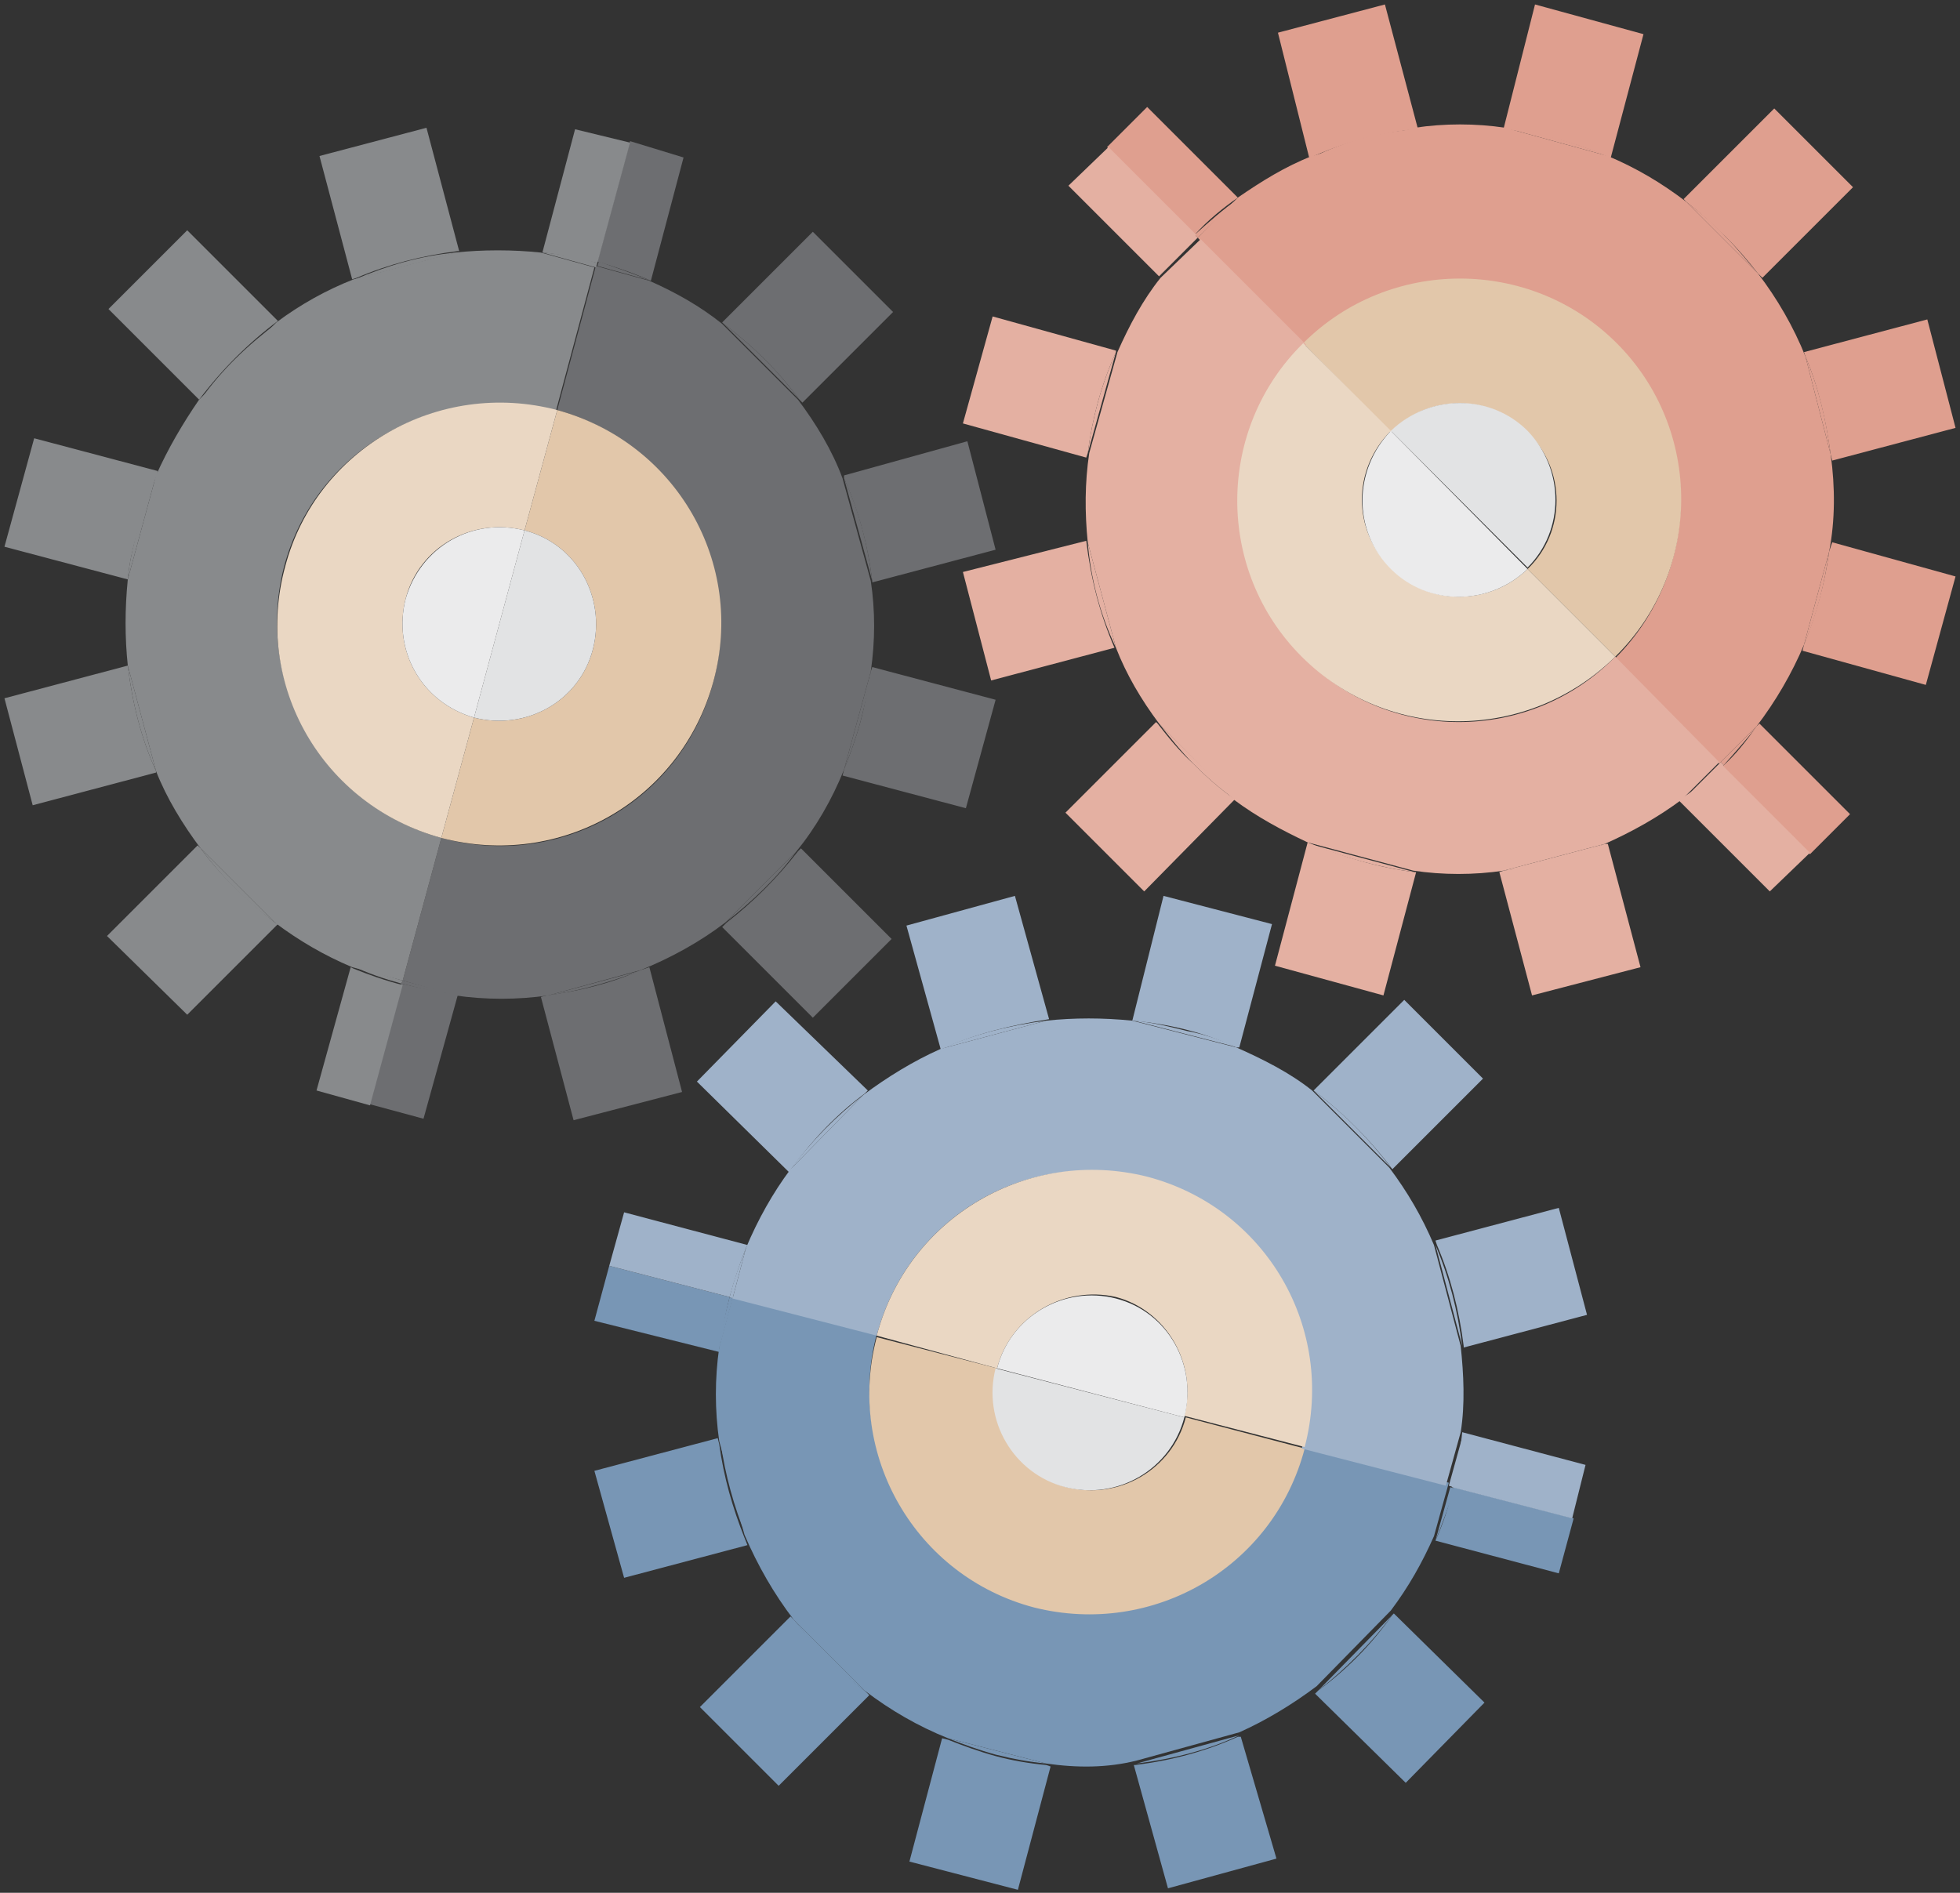<!-- Generator: Adobe Illustrator 19.0.0, SVG Export Plug-In  -->
<svg version="1.1"
	 xmlns="http://www.w3.org/2000/svg" xmlns:xlink="http://www.w3.org/1999/xlink" xmlns:a="http://ns.adobe.com/AdobeSVGViewerExtensions/3.0/"
	 x="0px" y="0px" width="131.9px" height="127.4px" viewBox="0 0 131.9 127.4" style="enable-background:new 0 0 131.9 127.4;"
	 xml:space="preserve">
<rect x="0" y="0" width="131.9" height="127.4" fill="#333333" stroke="none"/>
<style type="text/css">
	.st0{fill:#6D6E71;}
	.st1{fill:#E2C7AA;}
	.st2{fill:#E2E3E4;}
	.st3{fill:#888A8C;}
	.st4{fill:#EAD7C3;}
	.st5{fill:#EBEBEC;}
	.st6{fill:#DF9F8F;}
	.st7{fill:#E4B0A2;}
	.st8{fill:#7896B5;}
	.st9{fill:#9FB2C9;}
</style>
<defs>
</defs>
<g id="XMLID_125_">
	<g id="XMLID_145_">
		<path id="XMLID_179_" class="st0" d="M67,47.1l-2,7.3l-8.3-2.2l0.1-0.4c0.4-1,0.8-2.1,1.1-3.2c0.3-1.1,0.5-2.3,0.7-3.4l0.1-0.3
			L67,47.1z"/>
		<path id="XMLID_178_" class="st0" d="M65.1,29.7l1.9,7.3l-8.3,2.2l0-0.1c-0.3-2.4-0.9-4.7-1.9-6.9l0-0.2L65.1,29.7z"/>
		<path id="XMLID_177_" class="st0" d="M60,63.2l-5.3,5.3l-6.1-6.1l0.3-0.3c1.8-1.4,3.4-3,4.8-4.8l0.2-0.2L60,63.2z"/>
		<path id="XMLID_176_" class="st0" d="M58.6,45.2c-0.1,1.1-0.4,2.2-0.7,3.4c-0.3,1.1-0.7,2.2-1.1,3.2L58.6,45.2z"/>
		<path id="XMLID_175_" class="st0" d="M58.6,45.2l-1.8,6.6c-0.8,2-1.9,3.9-3.2,5.5l-4.8,4.8c-1.7,1.3-3.7,2.4-5.7,3.2L36.9,67
			c-2.1,0.3-4.2,0.3-6.3,0L27.1,66l2.6-9.6l0,0c8,2.2,16.2-2.5,18.3-10.5c2.1-7.9-2.6-16.1-10.5-18.3l0,0l2.6-9.7l3.6,1l0,0
			c1.8,0.8,3.4,1.7,4.9,2.9l5.1,5.1c1.2,1.6,2.3,3.4,3,5.3l1.9,6.9C58.9,41.1,58.9,43.1,58.6,45.2z"/>
		<path id="XMLID_174_" class="st0" d="M58.7,39.1l-1.9-6.9C57.8,34.3,58.4,36.7,58.7,39.1z"/>
		<path id="XMLID_173_" class="st0" d="M48.8,62.1l4.8-4.8C52.3,59.1,50.6,60.7,48.8,62.1z"/>
		<path id="XMLID_172_" class="st0" d="M43.7,65.1l2.2,8.4l-7.3,1.9l-2.2-8.3l0.4-0.1c2.2-0.3,4.3-0.8,6.3-1.7L43.7,65.1z"/>
		<path id="XMLID_171_" class="st0" d="M60.1,21L54,27.1l-0.2-0.2c-1.4-1.9-3.1-3.6-5.1-5.1l-0.1-0.1l6.1-6.1L60.1,21z"/>
		<path id="XMLID_170_" class="st0" d="M53.8,26.9l-5.1-5.1C50.7,23.3,52.4,25,53.8,26.9z"/>
		<path id="XMLID_169_" class="st0" d="M36.9,67l6.3-1.7C41.1,66.1,39,66.7,36.9,67z"/>
		<path id="XMLID_168_" class="st1" d="M37.5,27.6c8,2.2,12.7,10.3,10.5,18.3c-2.2,8-10.3,12.6-18.3,10.5l0,0l2.2-8.1l0,0
			c3.5,0.9,7.1-1.1,8-4.6c0.9-3.5-1.1-7.1-4.6-8l0,0L37.5,27.6L37.5,27.6z"/>
		<path id="XMLID_167_" class="st2" d="M35.3,35.7c3.5,0.9,5.5,4.5,4.6,8c-0.9,3.5-4.5,5.5-8,4.6l0,0L35.3,35.7L35.3,35.7z"/>
		<path id="XMLID_166_" class="st0" d="M30.8,67l-2.3,8.3l-3.7-1l2.2-8.1c1.2,0.3,2.3,0.5,3.5,0.7L30.8,67z"/>
		<path id="XMLID_165_" class="st0" d="M46,10.6l-2.2,8.3l0,0c-1.1-0.5-2.3-0.9-3.6-1.3l2.2-8.1L46,10.6z"/>
		<path id="XMLID_164_" class="st0" d="M43.8,18.9l-3.6-1l0.1-0.3C41.4,18,42.6,18.4,43.8,18.9z"/>
		<path id="XMLID_163_" class="st0" d="M27.1,66l3.4,0.9c-1.2-0.1-2.3-0.4-3.5-0.7L27.1,66z"/>
		<path id="XMLID_162_" class="st3" d="M27.1,66.3l-2.2,8.1l-3.6-1l2.3-8.3l0.2,0.1C24.8,65.6,25.9,66,27.1,66.3z"/>
		<path id="XMLID_161_" class="st3" d="M27.1,66l-0.1,0.2c-1.1-0.3-2.3-0.7-3.3-1.2L27.1,66z"/>
		<path id="XMLID_160_" class="st3" d="M29.7,56.4L27.1,66l-3.4-0.9c-1.9-0.8-3.6-1.8-5.2-3l-5-5c-1.2-1.6-2.3-3.4-3-5.2l-1.9-7.1
			l0,0c-0.2-1.9-0.2-3.8,0-5.8l1.9-7c0.8-1.8,1.8-3.5,2.9-5.1l5.2-5.2c1.6-1.2,3.4-2.2,5.2-2.9l6.8-1.8c1.9-0.2,3.9-0.2,5.8,0l3.6,1
			l-2.6,9.7c-8-2.1-16.2,2.5-18.3,10.5C17.1,46.1,21.8,54.2,29.7,56.4z"/>
		<path id="XMLID_159_" class="st4" d="M31.9,48.3l-2.2,8.1c-8-2.2-12.7-10.3-10.5-18.3c2.1-7.9,10.3-12.6,18.3-10.5l-2.2,8.1
			c-3.5-0.9-7.1,1.1-8,4.6C26.4,43.8,28.4,47.3,31.9,48.3z"/>
		<path id="XMLID_158_" class="st5" d="M35.3,35.7l-3.4,12.6c-3.5-1-5.5-4.5-4.6-8C28.3,36.8,31.8,34.8,35.3,35.7z"/>
		<path id="XMLID_157_" class="st3" d="M40.2,17.7L40.1,18l-3.6-1C37.8,17.1,39,17.3,40.2,17.7z"/>
		<path id="XMLID_156_" class="st3" d="M42.4,9.6l-2.2,8.1c-1.2-0.3-2.5-0.6-3.7-0.7l2.2-8.3L42.4,9.6z"/>
		<path id="XMLID_155_" class="st3" d="M18.7,62.2l-6.1,6.1L7.2,63l6.1-6.1l0.2,0.2c1.4,1.9,3.1,3.5,5,5L18.7,62.2z"/>
		<path id="XMLID_154_" class="st3" d="M28.7,8.6l2.2,8.3l-0.1,0c-2.4,0.3-4.7,0.9-6.8,1.8l-0.3,0.1l-2.2-8.3L28.7,8.6z"/>
		<path id="XMLID_153_" class="st3" d="M30.7,17l-6.8,1.8C26,17.9,28.3,17.2,30.7,17z"/>
		<path id="XMLID_152_" class="st3" d="M13.5,57.1l5,5C16.6,60.7,14.9,59,13.5,57.1z"/>
		<path id="XMLID_151_" class="st3" d="M18.7,21.6L18.7,21.6c-2,1.5-3.8,3.3-5.3,5.3l0,0l-6.1-6.1l5.3-5.3L18.7,21.6z"/>
		<path id="XMLID_150_" class="st3" d="M10.5,51.9l0,0.1l-8.3,2.2L0.3,47l8.3-2.2l0,0C8.9,47.3,9.5,49.7,10.5,51.9z"/>
		<path id="XMLID_149_" class="st3" d="M18.7,21.7l-5.2,5.2C14.9,24.9,16.7,23.2,18.7,21.7z"/>
		<path id="XMLID_148_" class="st3" d="M8.6,44.8l1.9,7.1C9.5,49.7,8.9,47.3,8.6,44.8z"/>
		<path id="XMLID_147_" class="st3" d="M8.6,39L8.6,39l-8.3-2.2l2-7.3l8.3,2.2l0,0.2c-0.5,1.1-0.9,2.2-1.2,3.4
			C9,36.6,8.7,37.8,8.6,39z"/>
		<path id="XMLID_146_" class="st3" d="M10.5,32l-1.9,7c0.1-1.2,0.4-2.4,0.7-3.6C9.6,34.2,10,33.1,10.5,32z"/>
	</g>
	<g id="XMLID_144_">
	</g>
</g>
<g id="XMLID_70_">
	<g id="XMLID_90_">
		<path id="XMLID_124_" class="st6" d="M119.4,7.3l5.3,5.3l-6.1,6.1l-0.3-0.3c-0.7-0.9-1.4-1.7-2.2-2.5c-0.8-0.8-1.7-1.6-2.6-2.3
			l-0.2-0.2L119.4,7.3z"/>
		<path id="XMLID_123_" class="st6" d="M103.3,0.3l7.3,2l-2.2,8.3l-0.1,0c-2.2-1-4.6-1.6-6.9-1.9l-0.2-0.1L103.3,0.3z"/>
		<path id="XMLID_122_" class="st6" d="M129.7,21.5l1.9,7.3l-8.3,2.2l-0.1-0.4c-0.3-2.2-0.8-4.5-1.7-6.6l-0.1-0.3L129.7,21.5z"/>
		<path id="XMLID_121_" class="st6" d="M113.5,13.6c0.9,0.7,1.8,1.4,2.6,2.3c0.8,0.8,1.5,1.7,2.2,2.5L113.5,13.6z"/>
		<path id="XMLID_120_" class="st6" d="M113.5,13.6l4.8,4.8c1.3,1.7,2.4,3.6,3.2,5.6l1.7,6.6c0.3,2.2,0.3,4.4-0.1,6.5l-1.7,6.3
			c-0.8,1.9-1.9,3.8-3.2,5.5l-2.5,2.5l-7-7.1l0,0c5.8-5.8,5.9-15.3,0.1-21.1c-5.8-5.8-15.2-5.9-21.1,0l0,0L80.6,16l2.7-2.7l0,0
			c1.6-1.1,3.2-2.1,5-2.8l6.9-1.9c2-0.3,4.1-0.3,6.1,0l6.9,1.9C110.1,11.3,111.8,12.3,113.5,13.6z"/>
		<path id="XMLID_119_" class="st6" d="M108.2,10.5l-6.9-1.9C103.7,8.9,106,9.6,108.2,10.5z"/>
		<path id="XMLID_118_" class="st6" d="M123.2,30.6l-1.7-6.6C122.4,26.1,122.9,28.3,123.2,30.6z"/>
		<path id="XMLID_117_" class="st6" d="M123.3,36.5l8.3,2.3l-2,7.3l-8.3-2.3l0.1-0.4c0.8-2,1.4-4.1,1.7-6.3L123.3,36.5z"/>
		<path id="XMLID_116_" class="st6" d="M93.2,0.3l2.2,8.3l-0.3,0.1c-2.4,0.3-4.7,0.9-6.9,1.9l-0.1,0L86,2.2L93.2,0.3z"/>
		<path id="XMLID_115_" class="st6" d="M95.2,8.7l-6.9,1.9C90.5,9.5,92.8,8.9,95.2,8.7z"/>
		<path id="XMLID_114_" class="st6" d="M121.4,43.4l1.7-6.3C122.8,39.2,122.3,41.3,121.4,43.4z"/>
		<path id="XMLID_113_" class="st1" d="M87.7,23.1c5.8-5.8,15.3-5.8,21.1,0c5.8,5.8,5.8,15.3-0.1,21.1l0,0l-5.9-5.9l0,0
			c2.6-2.5,2.6-6.7,0-9.2c-2.5-2.6-6.7-2.6-9.2,0l0,0L87.7,23.1L87.7,23.1z"/>
		<path id="XMLID_112_" class="st2" d="M93.6,29c2.6-2.5,6.7-2.5,9.2,0c2.5,2.6,2.5,6.7,0,9.2l0,0L93.6,29L93.6,29z"/>
		<path id="XMLID_111_" class="st6" d="M118.4,48.7l6.1,6.1l-2.7,2.7l-5.9-5.9c0.9-0.8,1.6-1.7,2.3-2.7L118.4,48.7z"/>
		<path id="XMLID_110_" class="st6" d="M77.2,7.2l6.1,6.1l0,0c-1,0.7-2,1.5-2.9,2.5l-5.9-5.9L77.2,7.2z"/>
		<path id="XMLID_109_" class="st6" d="M83.3,13.4L80.6,16l-0.2-0.2C81.4,14.9,82.3,14.1,83.3,13.4z"/>
		<path id="XMLID_108_" class="st6" d="M115.8,51.3l2.5-2.5c-0.7,0.9-1.5,1.8-2.3,2.7L115.8,51.3z"/>
		<path id="XMLID_107_" class="st7" d="M115.9,51.5l5.9,5.9l-2.7,2.6l-6.1-6.1l0.2-0.2C114.2,53.1,115.1,52.3,115.9,51.5z"/>
		<path id="XMLID_106_" class="st7" d="M115.8,51.3l0.2,0.2c-0.8,0.8-1.7,1.6-2.7,2.3L115.8,51.3z"/>
		<path id="XMLID_105_" class="st7" d="M108.7,44.2l7,7.1l-2.5,2.5c-1.6,1.2-3.4,2.2-5.2,3l-6.8,1.8c-2,0.3-4.1,0.3-6.1,0l-7.1-1.9
			l0,0c-1.7-0.8-3.4-1.7-5-2.9L78,48.7c-1.2-1.6-2.2-3.3-2.9-5.1l-1.9-7.1c-0.2-2-0.2-4,0.1-6l1.9-6.8c0.8-1.8,1.7-3.5,2.9-5
			l2.7-2.6l7.1,7.1c-5.8,5.8-5.9,15.3-0.1,21.1C93.4,50,102.9,50.1,108.7,44.2z"/>
		<path id="XMLID_104_" class="st4" d="M102.8,38.3l5.9,5.9c-5.9,5.8-15.3,5.8-21.1,0c-5.8-5.8-5.8-15.3,0.1-21.1l5.9,5.9
			c-2.6,2.6-2.6,6.7,0,9.2C96.1,40.8,100.2,40.8,102.8,38.3z"/>
		<path id="XMLID_103_" class="st5" d="M93.6,29l9.2,9.3c-2.6,2.5-6.7,2.5-9.2,0C91,35.7,91.1,31.6,93.6,29z"/>
		<path id="XMLID_102_" class="st7" d="M80.4,15.8l0.2,0.2L78,18.6C78.7,17.6,79.5,16.7,80.4,15.8z"/>
		<path id="XMLID_101_" class="st7" d="M74.6,9.9l5.9,5.9c-0.9,0.9-1.7,1.8-2.5,2.8l-6.1-6.1L74.6,9.9z"/>
		<path id="XMLID_100_" class="st7" d="M108.2,56.8l2.2,8.3l-7.3,1.9l-2.2-8.3l0.3-0.1c2.3-0.3,4.6-0.9,6.8-1.8L108.2,56.8z"/>
		<path id="XMLID_99_" class="st7" d="M66.8,21.3l8.3,2.3l0,0.1c-1,2.2-1.6,4.5-1.9,6.8l-0.1,0.3l-8.3-2.3L66.8,21.3z"/>
		<path id="XMLID_98_" class="st7" d="M75.1,23.7l-1.9,6.8C73.5,28.2,74.1,25.9,75.1,23.7z"/>
		<path id="XMLID_97_" class="st7" d="M101.2,58.6l6.8-1.8C105.9,57.8,103.6,58.4,101.2,58.6z"/>
		<path id="XMLID_96_" class="st7" d="M73.1,36.4L73.1,36.4c0.3,2.5,0.9,4.9,1.9,7.2l0,0l-8.3,2.2l-1.9-7.3L73.1,36.4z"/>
		<path id="XMLID_95_" class="st7" d="M95.2,58.7l0.1,0L93.1,67l-7.3-2l2.2-8.3l0,0C90.4,57.7,92.8,58.4,95.2,58.7z"/>
		<path id="XMLID_94_" class="st7" d="M73.2,36.5l1.9,7.1C74,41.3,73.4,38.9,73.2,36.5z"/>
		<path id="XMLID_93_" class="st7" d="M88.1,56.8l7.1,1.9C92.8,58.4,90.4,57.7,88.1,56.8z"/>
		<path id="XMLID_92_" class="st7" d="M83.1,53.8L83.1,53.8L77,60l-5.3-5.3l6.1-6.1l0.1,0.1c0.7,0.9,1.5,1.9,2.4,2.7
			C81.2,52.3,82.1,53.1,83.1,53.8z"/>
		<path id="XMLID_91_" class="st7" d="M78,48.7l5.1,5.1c-1-0.7-1.9-1.5-2.8-2.4C79.5,50.6,78.7,49.6,78,48.7z"/>
	</g>
	<g id="XMLID_89_">
	</g>
</g>
<g id="XMLID_15_">
	<g id="XMLID_35_">
		<path id="XMLID_69_" class="st8" d="M68.5,127.2l-7.3-1.9l2.2-8.3l0.4,0.1c1,0.4,2.1,0.8,3.2,1.1c1.1,0.3,2.3,0.5,3.4,0.6l0.3,0.1
			L68.5,127.2z"/>
		<path id="XMLID_68_" class="st8" d="M85.9,125.1l-7.3,2l-2.3-8.3l0.1,0c2.4-0.3,4.7-0.9,6.9-1.9l0.2,0L85.9,125.1z"/>
		<path id="XMLID_67_" class="st8" d="M52.4,120.2l-5.3-5.3l6.1-6.1l0.3,0.3c1.4,1.8,3,3.4,4.8,4.8l0.2,0.2L52.4,120.2z"/>
		<path id="XMLID_66_" class="st8" d="M70.4,118.7c-1.1-0.1-2.2-0.3-3.4-0.6c-1.1-0.3-2.2-0.7-3.2-1.1L70.4,118.7z"/>
		<path id="XMLID_65_" class="st8" d="M70.4,118.7l-6.6-1.7c-2-0.8-3.9-1.9-5.6-3.2l-4.8-4.8c-1.3-1.7-2.4-3.6-3.3-5.7l-1.7-6.3
			c-0.3-2.1-0.3-4.2,0-6.3l0.9-3.4l9.7,2.5l0,0c-2.1,8,2.7,16.1,10.6,18.2c8,2.1,16.1-2.7,18.2-10.7l0,0l9.7,2.5l-1,3.6l0,0
			c-0.8,1.8-1.7,3.4-2.9,5l-5,5.1c-1.6,1.2-3.4,2.3-5.2,3.1l-6.9,1.9C74.5,119,72.5,119,70.4,118.7z"/>
		<path id="XMLID_64_" class="st8" d="M76.5,118.7l6.9-1.9C81.3,117.8,78.9,118.4,76.5,118.7z"/>
		<path id="XMLID_63_" class="st8" d="M53.5,109.1l4.8,4.8C56.4,112.5,54.8,110.9,53.5,109.1z"/>
		<path id="XMLID_62_" class="st8" d="M50.3,104l-8.3,2.2L40,99l8.3-2.2l0.1,0.4c0.3,2.2,0.9,4.3,1.7,6.3L50.3,104z"/>
		<path id="XMLID_61_" class="st8" d="M94.6,120l-6.1-6l0.2-0.2c1.9-1.4,3.6-3.1,5-5.1l0.1-0.1l6.1,6L94.6,120z"/>
		<path id="XMLID_60_" class="st8" d="M88.7,113.8l5-5.1C92.3,110.6,90.6,112.3,88.7,113.8z"/>
		<path id="XMLID_59_" class="st8" d="M48.5,97.1l1.7,6.3C49.4,101.4,48.8,99.3,48.5,97.1z"/>
		<path id="XMLID_58_" class="st1" d="M87.8,97.5c-2.1,8-10.2,12.7-18.2,10.7c-8-2.1-12.7-10.3-10.6-18.2l0,0l8.1,2.1l0,0
			c-0.9,3.5,1.2,7.1,4.7,8c3.5,0.9,7.1-1.2,8-4.7l0,0L87.8,97.5L87.8,97.5z"/>
		<path id="XMLID_57_" class="st2" d="M79.7,95.4c-0.9,3.5-4.5,5.6-8,4.7c-3.5-0.9-5.6-4.5-4.7-8l0,0L79.7,95.4L79.7,95.4z"/>
		<path id="XMLID_56_" class="st8" d="M48.4,91L40,88.9l1-3.7l8.1,2.1c-0.3,1.2-0.5,2.3-0.7,3.5L48.4,91z"/>
		<path id="XMLID_55_" class="st8" d="M104.9,105.9l-8.3-2.2l0,0c0.5-1.1,0.9-2.3,1.2-3.6l8.1,2.1L104.9,105.9z"/>
		<path id="XMLID_54_" class="st8" d="M96.6,103.7l1-3.6l0.3,0.1C97.5,101.3,97.1,102.5,96.6,103.7z"/>
		<path id="XMLID_53_" class="st8" d="M49.3,87.4l-0.9,3.4c0.1-1.2,0.4-2.3,0.7-3.5L49.3,87.4z"/>
		<path id="XMLID_52_" class="st9" d="M49.1,87.3L41,85.2l1-3.6l8.3,2.2L50.2,84C49.8,85,49.4,86.2,49.1,87.3z"/>
		<path id="XMLID_51_" class="st9" d="M49.3,87.4l-0.2-0.1c0.3-1.2,0.7-2.3,1.1-3.3L49.3,87.4z"/>
		<path id="XMLID_50_" class="st9" d="M59,89.9l-9.7-2.5l0.9-3.4c0.8-1.9,1.8-3.7,3-5.3l4.9-5c1.6-1.2,3.4-2.3,5.2-3.1l7.1-1.9l0,0
			c1.9-0.2,3.8-0.2,5.8,0l7,1.8c1.8,0.8,3.6,1.7,5.1,2.9l5.2,5.2c1.2,1.6,2.2,3.3,3,5.2l1.8,6.8c0.2,1.9,0.3,3.9,0,5.8l-1,3.6
			l-9.7-2.5c2.1-8-2.7-16.1-10.6-18.2C69.2,77.2,61.1,81.9,59,89.9z"/>
		<path id="XMLID_49_" class="st4" d="M67.1,92.1L59,89.9c2.1-8,10.2-12.7,18.2-10.7c8,2.1,12.7,10.2,10.6,18.2l-8.1-2.1
			c0.9-3.5-1.2-7.1-4.6-8C71.6,86.5,68,88.6,67.1,92.1z"/>
		<path id="XMLID_48_" class="st5" d="M79.7,95.4l-12.6-3.3c0.9-3.5,4.5-5.6,8-4.7C78.6,88.3,80.6,91.9,79.7,95.4z"/>
		<path id="XMLID_47_" class="st9" d="M97.8,100.1l-0.3-0.1l1-3.6C98.3,97.7,98.1,98.9,97.8,100.1z"/>
		<path id="XMLID_46_" class="st9" d="M105.8,102.2l-8.1-2.1c0.3-1.2,0.6-2.5,0.7-3.7l8.3,2.2L105.8,102.2z"/>
		<path id="XMLID_45_" class="st9" d="M53.1,78.9l-6.2-6.1l5.3-5.4l6.2,6l-0.2,0.2c-1.9,1.4-3.5,3.1-4.9,5L53.1,78.9z"/>
		<path id="XMLID_44_" class="st9" d="M106.8,88.5l-8.3,2.2l0-0.1c-0.3-2.4-0.9-4.7-1.8-6.8l-0.1-0.3l8.3-2.2L106.8,88.5z"/>
		<path id="XMLID_43_" class="st9" d="M98.4,90.6l-1.8-6.8C97.5,85.9,98.1,88.2,98.4,90.6z"/>
		<path id="XMLID_42_" class="st9" d="M58.1,73.7l-4.9,5C54.6,76.8,56.3,75.1,58.1,73.7z"/>
		<path id="XMLID_41_" class="st9" d="M93.7,78.7L93.7,78.7c-1.5-2-3.3-3.8-5.3-5.3l0,0l6.1-6.1l5.3,5.3L93.7,78.7z"/>
		<path id="XMLID_40_" class="st9" d="M63.4,70.6l-0.1,0l-2.3-8.3l7.3-2l2.3,8.3l0,0C68,69,65.6,69.6,63.4,70.6z"/>
		<path id="XMLID_39_" class="st9" d="M93.6,78.6l-5.2-5.2C90.4,74.9,92.1,76.6,93.6,78.6z"/>
		<path id="XMLID_38_" class="st9" d="M70.4,68.7l-7.1,1.9C65.6,69.6,68,69,70.4,68.7z"/>
		<path id="XMLID_37_" class="st9" d="M76.2,68.7L76.2,68.7l2.1-8.4l7.3,1.9l-2.2,8.3l-0.2,0c-1.1-0.5-2.2-0.9-3.4-1.2
			C78.6,69,77.4,68.8,76.2,68.7z"/>
		<path id="XMLID_36_" class="st9" d="M83.3,70.5l-7-1.8c1.2,0.1,2.4,0.4,3.6,0.7C81,69.6,82.2,70,83.3,70.5z"/>
	</g>
	<g id="XMLID_34_">
	</g>
</g>
</svg>
